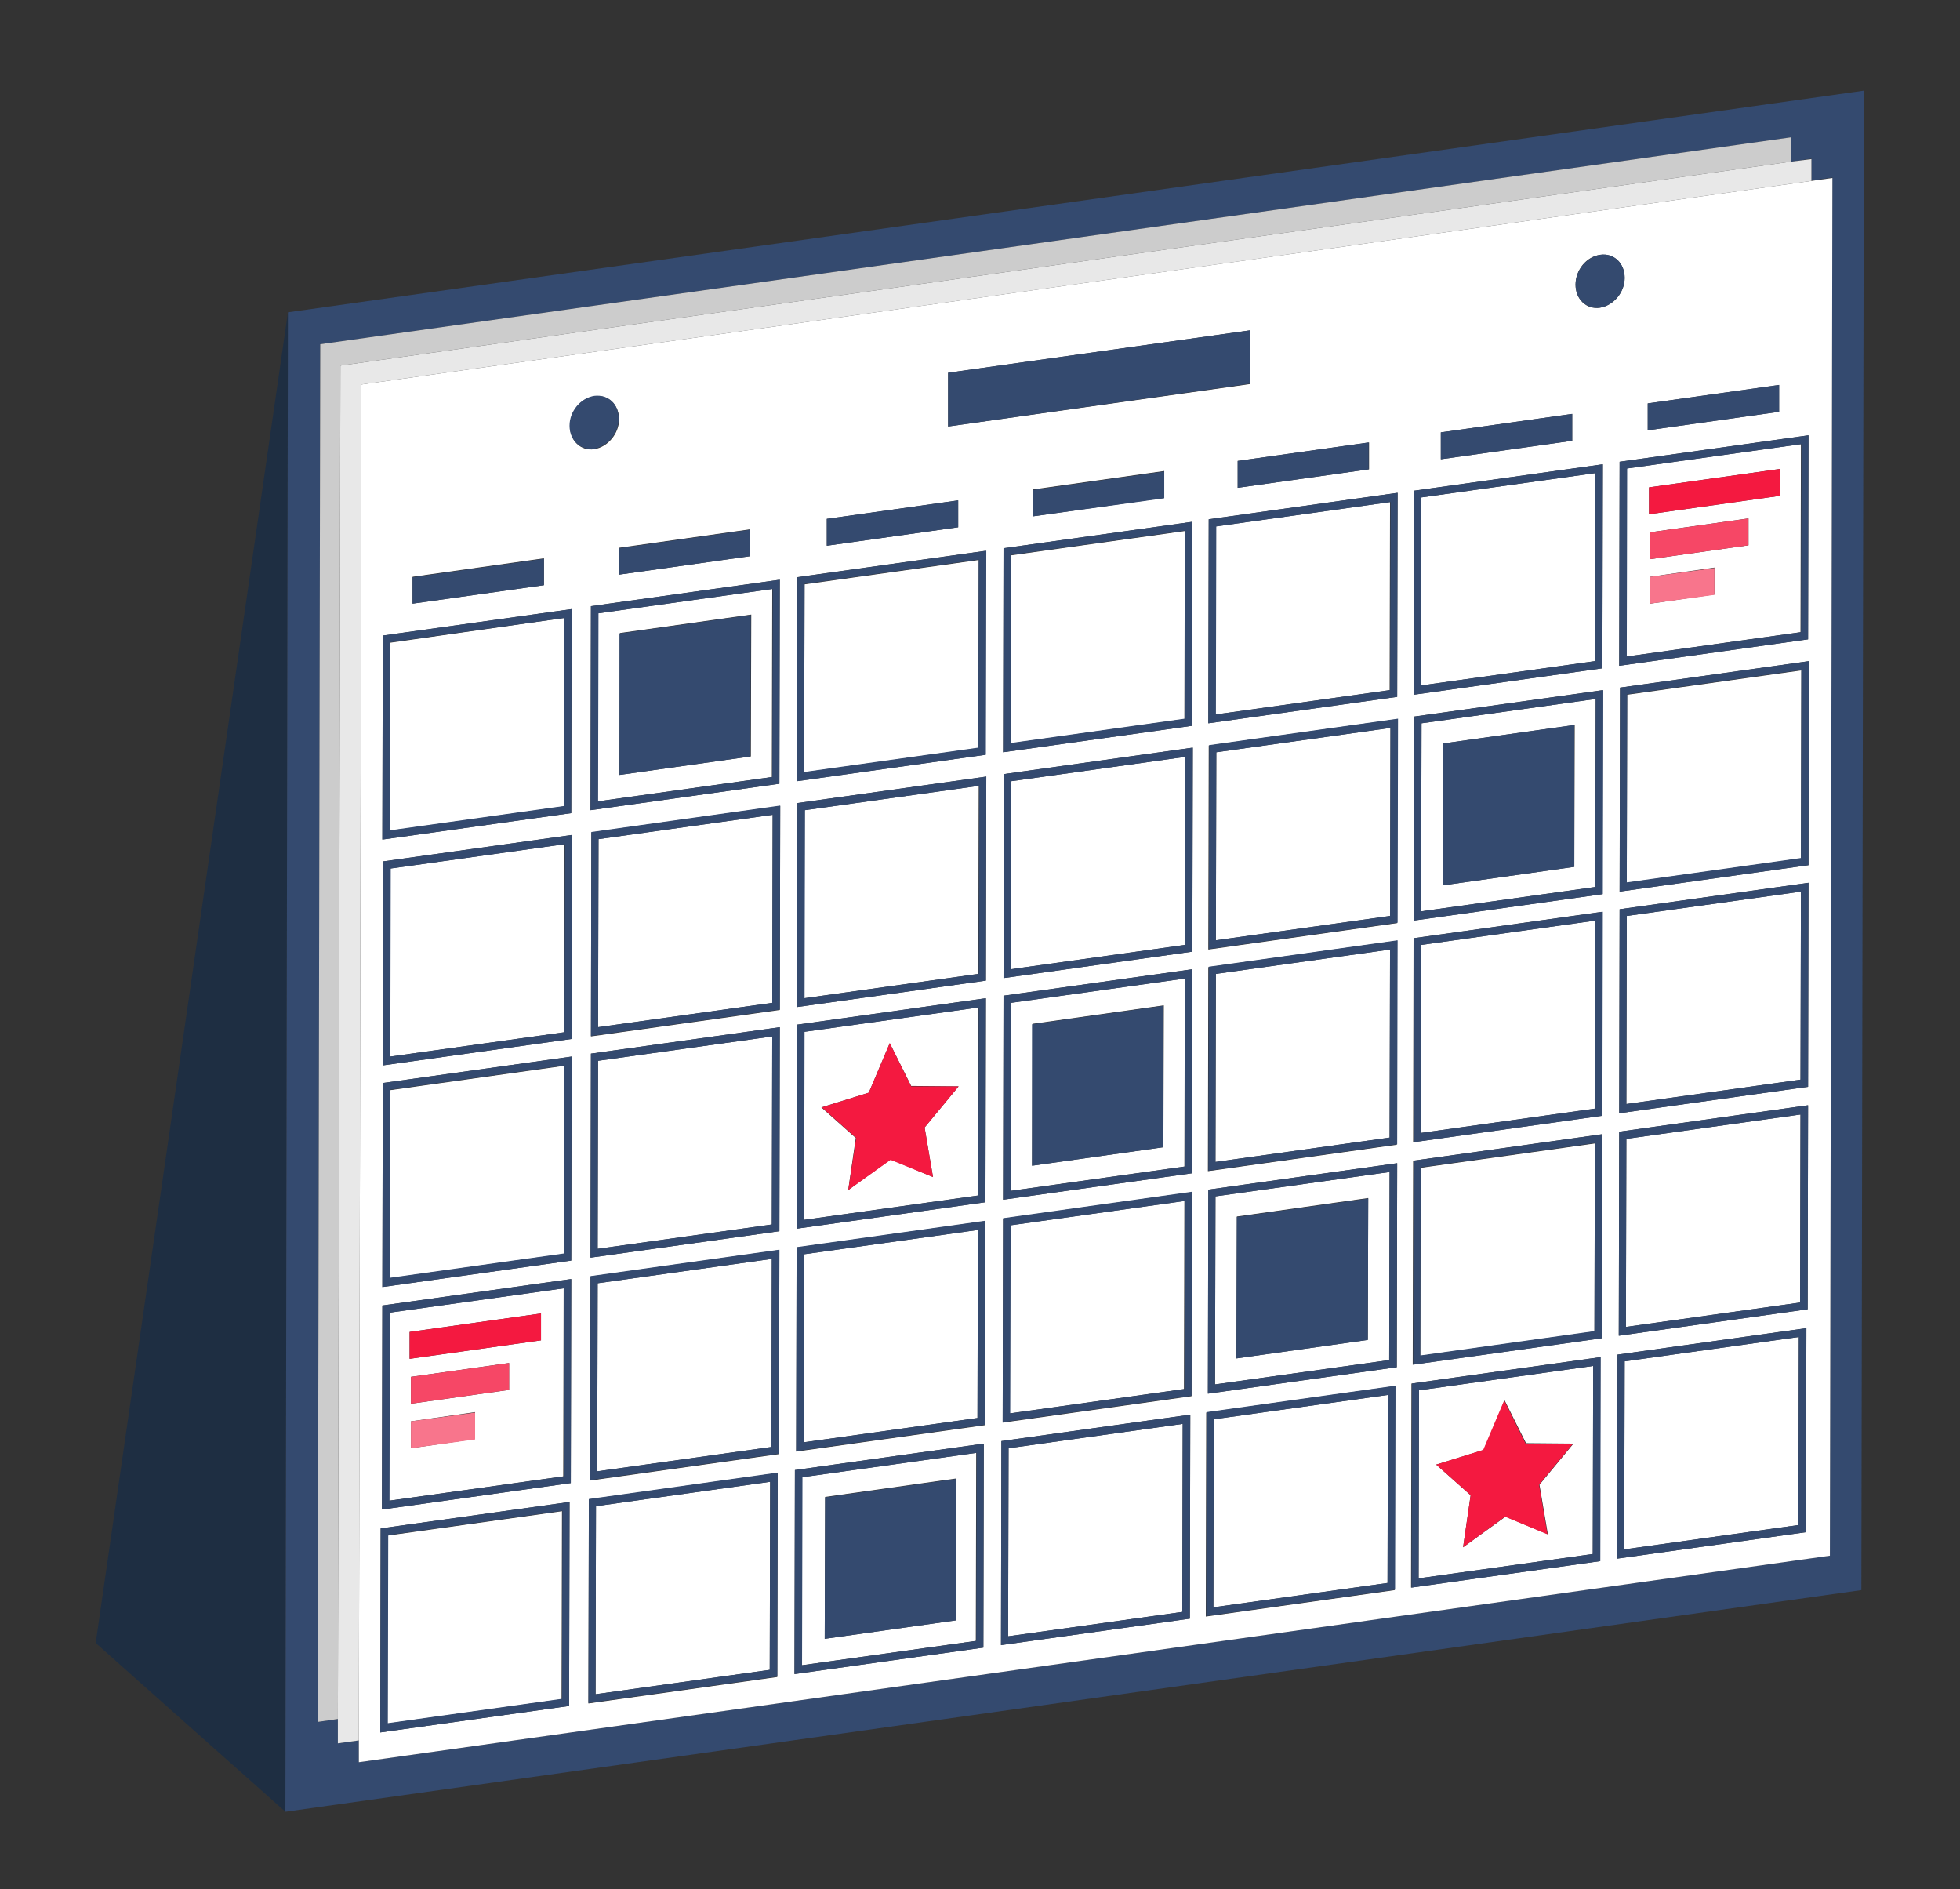 <?xml version="1.0" encoding="utf-8"?>
<!-- Generator: Adobe Illustrator 24.0.2, SVG Export Plug-In . SVG Version: 6.00 Build 0)  -->
<svg version="1.1" id="Layer_1" xmlns="http://www.w3.org/2000/svg" xmlns:xlink="http://www.w3.org/1999/xlink" x="0px" y="0px"
	 viewBox="0 0 467 450" style="enable-background:new 0 0 467 450;" xml:space="preserve">
<rect x="0" y="0" width="467" height="450" fill="#333333" stroke="none"/>
<style type="text/css">
	.st0{fill:#1E2E42;}
	.st1{enable-background:new    ;}
	.st2{clip-path:url(#SVGID_2_);}
	.st3{fill:#344A6F;}
	.st4{fill:#CCCCCC;}
	.st5{fill:#E8E8E8;}
	.st6{fill:#FFFFFF;}
	.st7{fill:#F41940;}
	.st8{fill:#F64766;}
	.st9{fill:#F8758C;}
</style>
<g>
	<polygon class="st0" points="22.8,391.4 68,431.6 68.6,74.4 	"/>
	<g>
		<g>
			<g class="st1">
				<defs>
					<polygon id="SVGID_1_" class="st1" points="68,431.6 68.6,74.4 444.1,21.6 443.5,378.8 					"/>
				</defs>
				<clipPath id="SVGID_2_">
					<use xlink:href="#SVGID_1_"  style="overflow:visible;"/>
				</clipPath>
				<g class="st2">
					<g>
						<g>
							<g>
								<path class="st3" d="M75.7,410.2L76.3,82l350.5-49.3l0,5.8l4.8-0.7l0,5.2l5-0.7L436,370.6L85.5,419.8l0-5.2l-5,0.7l0-5.8
									L75.7,410.2 M444.1,21.6L68.6,74.4L68,431.6l375.5-52.8L444.1,21.6"/>
								<polyline class="st4" points="426.8,32.7 76.3,82 75.7,410.2 80.5,409.5 81.1,87.1 426.8,38.5 426.8,32.7 								"/>
								<polyline class="st5" points="431.6,37.9 426.8,38.5 81.1,87.1 80.5,409.5 80.5,415.3 85.5,414.6 86.1,91.6 431.6,43.1 
									431.6,37.9 								"/>
								<path class="st6" d="M133.9,360l-41.5,5.8l-0.1,44.8l41.5-5.8L133.9,360 M183.5,353l-41.5,5.8l-0.1,44.8l41.5-5.8L183.5,353
									 M196.5,390.4l0.1-33.8l31.3-4.4l-0.1,33.8L196.5,390.4 M232.6,346.1l-41.5,5.8l-0.1,44.8l41.5-5.8L232.6,346.1
									 M281.8,339.2l-41.5,5.8l-0.1,44.8l41.5-5.8L281.8,339.2 M330.7,332.3l-41.5,5.8l-0.1,44.8l41.5-5.8L330.7,332.3
									 M348.6,368.6l1.8-12.4l-8.2-7.3l11.3-3.5l5-11.8l5.1,10.2l11.3,0.1l-8.1,9.8l2,11.8l-10.1-4.2L348.6,368.6 M379.6,325.4
									l-41.5,5.8L338,376l41.5-5.8L379.6,325.4 M428.6,318.5l-41.5,5.8l-0.1,44.8l41.5-5.8L428.6,318.5 M97.9,345l0-6.4l15.3-2.2
									l0,6.4L97.9,345 M97.9,334.4l0-6.4l23.4-3.3l0,6.4L97.9,334.4 M97.6,323.7l0-6.4l31.3-4.4l0,6.4L97.6,323.7 M134.3,306.9
									l-41.5,5.8l-0.1,44.8l41.5-5.8L134.3,306.9 M183.9,299.9l-41.5,5.8l-0.1,44.8l41.5-5.8L183.9,299.9 M233,293l-41.5,5.8
									l-0.1,44.8l41.5-5.8L233,293 M282.2,286.1l-41.5,5.8l-0.1,44.8l41.5-5.8L282.2,286.1 M294.6,323.6l0.1-33.8l31.3-4.4
									l-0.1,33.8L294.6,323.6 M331.1,279.2l-41.5,5.8l-0.1,44.8L331,324L331.1,279.2 M380,272.4l-41.5,5.8l-0.1,44.8l41.5-5.8
									L380,272.4 M429,265.5l-41.5,5.8l-0.1,44.8l41.5-5.8L429,265.5 M134.4,253.9L93,259.7l-0.1,44.8l41.5-5.8L134.4,253.9
									 M184,246.9l-41.5,5.8l-0.1,44.8l41.5-5.8L184,246.9 M202.1,283.5l1.8-12.4l-8.2-7.3l11.3-3.5l5-11.8l5.1,10.2l11.3,0.1
									l-8.1,9.8l2,11.8l-10.1-4.2L202.1,283.5 M233.1,240l-41.5,5.8l-0.1,44.8l41.5-5.8L233.1,240 M245.9,277.7l0.1-33.8l31.3-4.4
									l-0.1,33.8L245.9,277.7 M282.3,233.1l-41.5,5.8l-0.1,44.8l41.5-5.8L282.3,233.1 M331.2,226.2l-41.5,5.8l-0.1,44.8l41.5-5.8
									L331.2,226.2 M380.1,219.3l-41.5,5.8l-0.1,44.8l41.5-5.8L380.1,219.3 M429.1,212.4l-41.5,5.8l-0.1,44.8l41.5-5.8
									L429.1,212.4 M134.5,201.1l-41.5,5.8L93,251.7l41.5-5.8L134.5,201.1 M184.1,194.1l-41.5,5.8l-0.1,44.8l41.5-5.8L184.1,194.1
									 M233.2,187.2l-41.5,5.8l-0.1,44.8l41.5-5.8L233.2,187.2 M282.4,180.3l-41.5,5.8l-0.1,44.8l41.5-5.8L282.4,180.3
									 M331.3,173.4l-41.5,5.8l-0.1,44.8l41.5-5.8L331.3,173.4 M343.8,210.9l0.1-33.8l31.3-4.4l-0.1,33.8L343.8,210.9
									 M380.2,166.5l-41.5,5.8l-0.1,44.8l41.5-5.8L380.2,166.5 M429.2,159.7l-41.5,5.8l-0.1,44.8l41.5-5.8L429.2,159.7
									 M134.5,147.2L93,153.1l-0.1,44.8l41.5-5.8L134.5,147.2 M147.6,184.6l0.1-33.8l31.3-4.4l-0.1,33.8L147.6,184.6 M184,140.3
									l-41.5,5.8l-0.1,44.8l41.5-5.8L184,140.3 M233.2,133.4l-41.5,5.8l-0.1,44.8l41.5-5.8L233.2,133.4 M282.3,126.5l-41.5,5.8
									l-0.1,44.8l41.5-5.8L282.3,126.5 M331.2,119.6l-41.5,5.8l-0.1,44.8l41.5-5.8L331.2,119.6 M380.1,112.7l-41.5,5.8l-0.1,44.8
									l41.5-5.8L380.1,112.7 M393.2,143.8l0-6.4l15.3-2.2l0,6.4L393.2,143.8 M393.2,133.2l0-6.4l23.4-3.3l0,6.4L393.2,133.2
									 M392.9,122.5l0-6.4l31.3-4.4l0,6.4L392.9,122.5 M429.1,105.8l-41.5,5.8l-0.1,44.8l41.5-5.8L429.1,105.8 M90.6,412.7
									l0.1-48.6l45-6.3l-0.1,48.6L90.6,412.7 M140.2,405.8l0.1-48.6l45-6.3l-0.1,48.6L140.2,405.8 M189.3,398.8l0.1-48.6l45-6.3
									l-0.1,48.6L189.3,398.8 M238.5,391.9l0.1-48.6l45-6.3l-0.1,48.6L238.5,391.9 M287.3,385.1l0.1-48.6l45-6.3l-0.1,48.6
									L287.3,385.1 M336.2,378.2l0.1-48.6l45-6.3l-0.1,48.6L336.2,378.2 M385.3,371.3l0.1-48.6l45-6.3l-0.1,48.6L385.3,371.3
									 M91,359.6l0.1-48.6l45-6.3l-0.1,48.6L91,359.6 M140.6,352.7l0.1-48.6l45-6.3l-0.1,48.6L140.6,352.7 M189.7,345.8l0.1-48.6
									l45-6.3l-0.1,48.6L189.7,345.8 M238.9,338.9l0.1-48.6l45-6.3l-0.1,48.6L238.9,338.9 M287.8,332l0.1-48.6l45-6.3l-0.1,48.6
									L287.8,332 M336.6,325.1l0.1-48.6l45-6.3l-0.1,48.6L336.6,325.1 M385.7,318.2l0.1-48.6l45-6.3l-0.1,48.6L385.7,318.2
									 M91.1,306.6l0.1-48.6l45-6.3l-0.1,48.6L91.1,306.6 M140.7,299.6l0.1-48.6l45-6.3l-0.1,48.6L140.7,299.6 M189.8,292.7
									l0.1-48.6l45-6.3l-0.1,48.6L189.8,292.7 M239,285.8l0.1-48.6l45-6.3l-0.1,48.6L239,285.8 M287.8,279l0.1-48.6l45-6.3
									l-0.1,48.6L287.8,279 M336.7,272.1l0.1-48.6l45-6.3l-0.1,48.6L336.7,272.1 M385.8,265.2l0.1-48.6l45-6.3l-0.1,48.6
									L385.8,265.2 M91.2,253.8l0.1-48.6l45-6.3l-0.1,48.6L91.2,253.8 M140.8,246.9l0.1-48.6l45-6.3l-0.1,48.6L140.8,246.9
									 M189.9,239.9l0.1-48.6l45-6.3l-0.1,48.6L189.9,239.9 M239.1,233l0.1-48.6l45-6.3l-0.1,48.6L239.1,233 M287.9,226.2
									l0.1-48.6l45-6.3l-0.1,48.6L287.9,226.2 M336.8,219.3l0.1-48.6l45-6.3l-0.1,48.6L336.8,219.3 M385.9,212.4l0.1-48.6l45-6.3
									l-0.1,48.6L385.9,212.4 M91.1,200l0.1-48.6l45-6.3l-0.1,48.6L91.1,200 M140.7,193l0.1-48.6l45-6.3l-0.1,48.6L140.7,193
									 M189.8,186.1l0.1-48.6l45-6.3l-0.1,48.6L189.8,186.1 M239,179.2l0.1-48.6l45-6.3l-0.1,48.6L239,179.2 M287.9,172.3
									l0.1-48.6l45-6.3l-0.1,48.6L287.9,172.3 M336.8,165.5l0.1-48.6l45-6.3l-0.1,48.6L336.8,165.5 M385.8,158.6l0.1-48.6l45-6.3
									l-0.1,48.6L385.8,158.6 M98.3,143.8l0-6.4l31.3-4.4l0,6.4L98.3,143.8 M147.4,136.9l0-6.4l31.3-4.4l0,6.4L147.4,136.9
									 M197,130l0-6.4l31.3-4.4l0,6.4L197,130 M246.1,123l0-6.4l31.3-4.4l0,6.4L246.1,123 M294.9,116.2l0-6.4l31.3-4.4l0,6.4
									L294.9,116.2 M343.3,109.4l0-6.4l31.3-4.4l0,6.4L343.3,109.4 M392.6,102.5l0-6.4l31.3-4.4l0,6.4L392.6,102.5 M225.9,101.6
									l0-12.8l71.9-10.1l0,12.8L225.9,101.6 M381.2,73.3c-3.2,0.5-5.8-2-5.8-5.5c0-3.5,2.6-6.7,5.9-7.1s5.8,2,5.8,5.5
									C387.1,69.6,384.5,72.8,381.2,73.3 M141.6,107c-3.2,0.5-5.8-2-5.8-5.5c0-3.5,2.6-6.7,5.9-7.1c3.2-0.5,5.8,2,5.8,5.5
									C147.5,103.3,144.8,106.5,141.6,107 M436.6,42.4l-5,0.7L86.1,91.6l-0.6,323l0,5.2L436,370.6L436.6,42.4"/>
								<path class="st3" d="M92.9,197.8l0.1-44.8l41.5-5.8l-0.1,44.8L92.9,197.8 M136.2,145.1l-45,6.3L91.1,200l45-6.3L136.2,145.1
									"/>
								<path class="st3" d="M142.5,190.9l0.1-44.8l41.5-5.8l-0.1,44.8L142.5,190.9 M185.8,138.1l-45,6.3l-0.1,48.6l45-6.3
									L185.8,138.1"/>
								<path class="st3" d="M191.6,183.9l0.1-44.8l41.5-5.8l-0.1,44.8L191.6,183.9 M235,131.2l-45,6.3l-0.1,48.6l45-6.3L235,131.2"
									/>
								<path class="st3" d="M240.8,177l0.1-44.8l41.5-5.8l-0.1,44.8L240.8,177 M284.1,124.3l-45,6.3l-0.1,48.6l45-6.3L284.1,124.3"
									/>
								<path class="st3" d="M289.7,170.2l0.1-44.8l41.5-5.8l-0.1,44.8L289.7,170.2 M333,117.4l-45,6.3l-0.1,48.6l45-6.3L333,117.4"
									/>
								<path class="st3" d="M338.5,163.3l0.1-44.8l41.5-5.8l-0.1,44.8L338.5,163.3 M381.9,110.6l-45,6.3l-0.1,48.6l45-6.3
									L381.9,110.6"/>
								<path class="st3" d="M387.6,156.4l0.1-44.8l41.5-5.8l-0.1,44.8L387.6,156.4 M430.9,103.7l-45,6.3l-0.1,48.6l45-6.3
									L430.9,103.7"/>
								<path class="st3" d="M93,251.7l0.1-44.8l41.5-5.8l-0.1,44.8L93,251.7 M136.3,198.9l-45,6.3l-0.1,48.6l45-6.3L136.3,198.9"/>
								<path class="st3" d="M142.5,244.7l0.1-44.8l41.5-5.8l-0.1,44.8L142.5,244.7 M185.9,191.9l-45,6.3l-0.1,48.6l45-6.3
									L185.9,191.9"/>
								<path class="st3" d="M191.7,237.8l0.1-44.8l41.5-5.8l-0.1,44.8L191.7,237.8 M235,185l-45,6.3l-0.1,48.6l45-6.3L235,185"/>
								<path class="st3" d="M240.8,230.9l0.1-44.8l41.5-5.8l-0.1,44.8L240.8,230.9 M284.2,178.1l-45,6.3l-0.1,48.6l45-6.3
									L284.2,178.1"/>
								<path class="st3" d="M289.7,224l0.1-44.8l41.5-5.8l-0.1,44.8L289.7,224 M333.1,171.2l-45,6.3l-0.1,48.6l45-6.3L333.1,171.2"
									/>
								<path class="st3" d="M338.6,217.1l0.1-44.8l41.5-5.8l-0.1,44.8L338.6,217.1 M382,164.4l-45,6.3l-0.1,48.6l45-6.3L382,164.4"
									/>
								<path class="st3" d="M387.6,210.2l0.1-44.8l41.5-5.8l-0.1,44.8L387.6,210.2 M431,157.5l-45,6.3l-0.1,48.6l45-6.3L431,157.5"
									/>
								<path class="st3" d="M92.9,304.4l0.1-44.8l41.5-5.8l-0.1,44.8L92.9,304.4 M136.2,251.7l-45,6.3l-0.1,48.6l45-6.3
									L136.2,251.7"/>
								<path class="st3" d="M142.4,297.5l0.1-44.8l41.5-5.8l-0.1,44.8L142.4,297.5 M185.8,244.7l-45,6.3l-0.1,48.6l45-6.3
									L185.8,244.7"/>
								<path class="st3" d="M191.6,290.6l0.1-44.8l41.5-5.8l-0.1,44.8L191.6,290.6 M234.9,237.8l-45,6.3l-0.1,48.6l45-6.3
									L234.9,237.8"/>
								<path class="st3" d="M240.8,283.7l0.1-44.8l41.5-5.8l-0.1,44.8L240.8,283.7 M284.1,230.9l-45,6.3l-0.1,48.6l45-6.3
									L284.1,230.9"/>
								<path class="st3" d="M289.6,276.8l0.1-44.8l41.5-5.8l-0.1,44.8L289.6,276.8 M333,224l-45,6.3l-0.1,48.6l45-6.3L333,224"/>
								<path class="st3" d="M338.5,269.9l0.1-44.8l41.5-5.8l-0.1,44.8L338.5,269.9 M381.9,217.2l-45,6.3l-0.1,48.6l45-6.3
									L381.9,217.2"/>
								<path class="st3" d="M387.5,263l0.1-44.8l41.5-5.8l-0.1,44.8L387.5,263 M430.9,210.3l-45,6.3l-0.1,48.6l45-6.3L430.9,210.3"
									/>
								<path class="st3" d="M92.8,357.5l0.1-44.8l41.5-5.8l-0.1,44.8L92.8,357.5 M136.1,304.7l-45,6.3L91,359.6l45-6.3L136.1,304.7
									"/>
								<path class="st3" d="M142.3,350.5l0.1-44.8l41.5-5.8l-0.1,44.8L142.3,350.5 M185.7,297.7l-45,6.3l-0.1,48.6l45-6.3
									L185.7,297.7"/>
								<path class="st3" d="M191.5,343.6l0.1-44.8L233,293l-0.1,44.8L191.5,343.6 M234.8,290.8l-45,6.3l-0.1,48.6l45-6.3
									L234.8,290.8"/>
								<path class="st3" d="M240.7,336.7l0.1-44.8l41.5-5.8l-0.1,44.8L240.7,336.7 M284,283.9l-45,6.3l-0.1,48.6l45-6.3L284,283.9"
									/>
								<path class="st3" d="M289.5,329.8l0.1-44.8l41.5-5.8L331,324L289.5,329.8 M332.9,277.1l-45,6.3l-0.1,48.6l45-6.3
									L332.9,277.1"/>
								<path class="st3" d="M338.4,322.9l0.1-44.8l41.5-5.8l-0.1,44.8L338.4,322.9 M381.8,270.2l-45,6.3l-0.1,48.6l45-6.3
									L381.8,270.2"/>
								<path class="st3" d="M387.4,316.1l0.1-44.8l41.5-5.8l-0.1,44.8L387.4,316.1 M430.8,263.3l-45,6.3l-0.1,48.6l45-6.3
									L430.8,263.3"/>
								<path class="st3" d="M92.4,410.5l0.1-44.8l41.5-5.8l-0.1,44.8L92.4,410.5 M135.7,357.8l-45,6.3l-0.1,48.6l45-6.3
									L135.7,357.8"/>
								<path class="st3" d="M141.9,403.6l0.1-44.8l41.5-5.8l-0.1,44.8L141.9,403.6 M185.3,350.8l-45,6.3l-0.1,48.6l45-6.3
									L185.3,350.8"/>
								<path class="st3" d="M191.1,396.7l0.1-44.8l41.5-5.8l-0.1,44.8L191.1,396.7 M234.4,343.9l-45,6.3l-0.1,48.6l45-6.3
									L234.4,343.9"/>
								<path class="st3" d="M240.2,389.8l0.1-44.8l41.5-5.8l-0.1,44.8L240.2,389.8 M283.6,337l-45,6.3l-0.1,48.6l45-6.3L283.6,337"
									/>
								<path class="st3" d="M289.1,382.9l0.1-44.8l41.5-5.8l-0.1,44.8L289.1,382.9 M332.5,330.1l-45,6.3l-0.1,48.6l45-6.3
									L332.5,330.1"/>
								<path class="st3" d="M338,376l0.1-44.8l41.5-5.8l-0.1,44.8L338,376 M381.4,323.3l-45,6.3l-0.1,48.6l45-6.3L381.4,323.3"/>
								<path class="st3" d="M387,369.1l0.1-44.8l41.5-5.8l-0.1,44.8L387,369.1 M430.4,316.4l-45,6.3l-0.1,48.6l45-6.3L430.4,316.4"
									/>
								<polyline class="st3" points="178.9,146.5 147.6,150.9 147.6,184.6 178.8,180.2 178.9,146.5 								"/>
								<polyline class="st3" points="375.1,172.7 343.9,177.1 343.8,210.9 375.1,206.5 375.1,172.7 								"/>
								<polyline class="st3" points="277.2,239.6 245.9,244 245.9,277.7 277.1,273.3 277.2,239.6 								"/>
								<polyline class="st3" points="326,285.5 294.7,289.9 294.6,323.6 325.9,319.2 326,285.5 								"/>
								<polyline class="st3" points="227.8,352.3 196.6,356.7 196.5,390.4 227.8,386 227.8,352.3 								"/>
								<polyline class="st3" points="129.6,133.1 98.3,137.5 98.3,143.8 129.6,139.4 129.6,133.1 								"/>
								<polyline class="st3" points="178.6,126.2 147.4,130.6 147.4,136.9 178.6,132.5 178.6,126.2 								"/>
								<polyline class="st3" points="228.3,119.2 197,123.6 197,130 228.3,125.6 228.3,119.2 								"/>
								<polyline class="st3" points="277.4,112.3 246.2,116.7 246.1,123 277.4,118.7 277.4,112.3 								"/>
								<polyline class="st3" points="326.1,105.4 294.9,109.8 294.9,116.2 326.1,111.8 326.1,105.4 								"/>
								<polyline class="st3" points="374.6,98.6 343.3,103 343.3,109.4 374.6,105 374.6,98.6 								"/>
								<polyline class="st3" points="423.9,91.7 392.6,96.1 392.6,102.5 423.9,98.1 423.9,91.7 								"/>
								<polyline class="st7" points="212,248.5 207,260.3 195.8,263.8 204,271.1 202.1,283.5 212.2,276.3 222.3,280.4 220.3,268.6 
									228.4,258.8 217.1,258.8 212,248.5 								"/>
								<polyline class="st7" points="358.4,333.6 353.4,345.4 342.2,348.9 350.4,356.2 348.6,368.6 358.6,361.3 368.7,365.5 
									366.7,353.7 374.8,343.9 363.5,343.9 358.4,333.6 								"/>
								<polyline class="st7" points="128.9,312.9 97.6,317.3 97.6,323.7 128.9,319.3 128.9,312.9 								"/>
								<polyline class="st8" points="121.3,324.7 97.9,328 97.9,334.4 121.3,331.1 121.3,324.7 								"/>
								<polyline class="st9" points="113.2,336.5 97.9,338.6 97.9,345 113.2,342.9 113.2,336.5 								"/>
								<polyline class="st7" points="424.2,111.7 392.9,116.1 392.9,122.5 424.2,118.1 424.2,111.7 								"/>
								<polyline class="st8" points="416.6,123.5 393.2,126.8 393.2,133.2 416.6,129.9 416.6,123.5 								"/>
								<polyline class="st9" points="408.5,135.3 393.2,137.4 393.2,143.8 408.5,141.7 408.5,135.3 								"/>
								<polyline class="st3" points="297.8,78.7 225.9,88.8 225.9,101.6 297.8,91.4 297.8,78.7 								"/>
								<path class="st3" d="M141.6,94.3c-3.2,0.5-5.9,3.6-5.9,7.1c0,3.5,2.6,5.9,5.8,5.5c3.2-0.5,5.9-3.6,5.9-7.1
									C147.5,96.3,144.9,93.9,141.6,94.3"/>
								<path class="st3" d="M381.3,60.7c-3.2,0.5-5.9,3.6-5.9,7.1c0,3.5,2.6,5.9,5.8,5.5c3.2-0.5,5.9-3.6,5.9-7.1
									C387.1,62.7,384.5,60.2,381.3,60.7"/>
							</g>
						</g>
					</g>
				</g>
			</g>
		</g>
	</g>
</g>
</svg>
